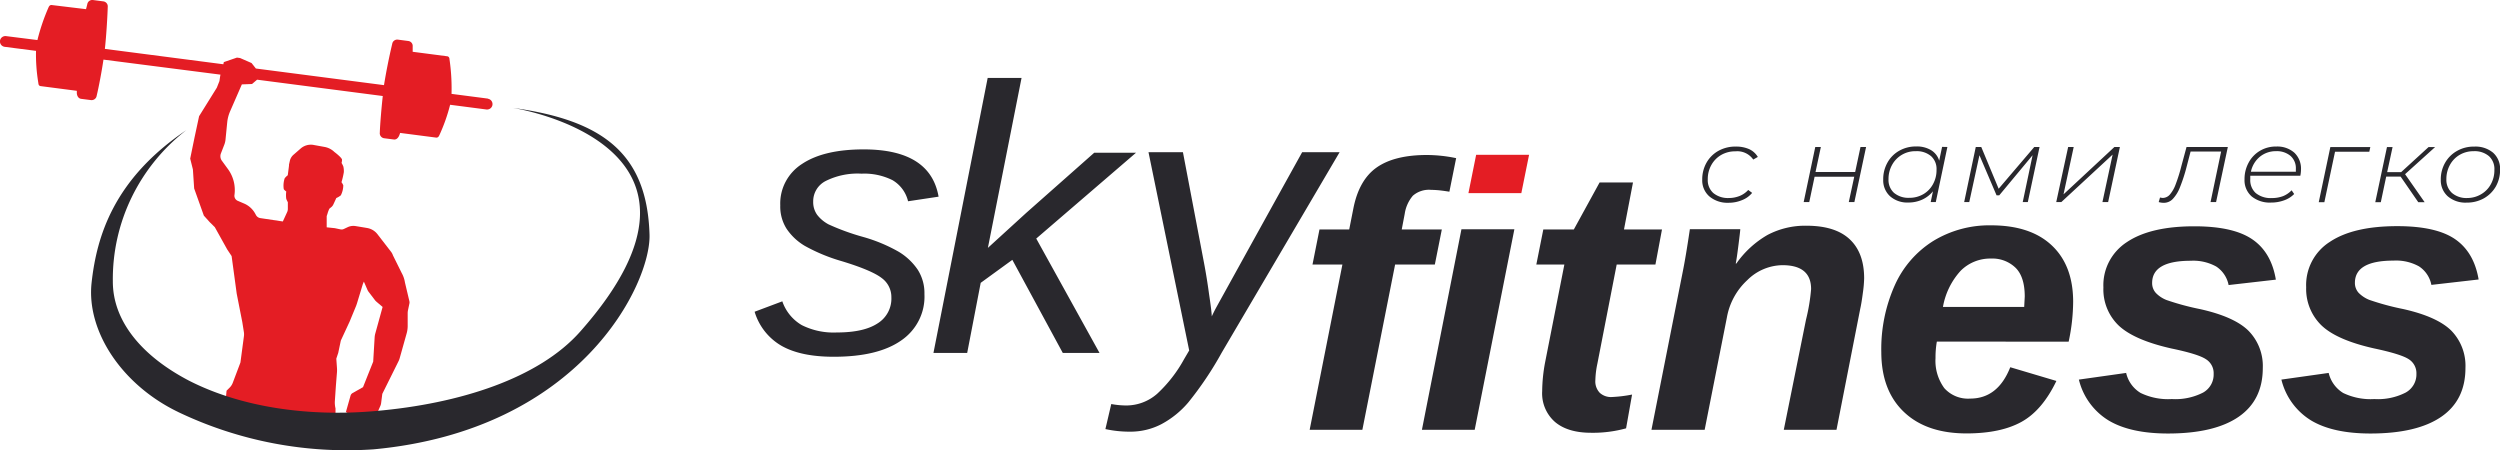 <svg width="111" height="20" fill="none" xmlns="http://www.w3.org/2000/svg"><g clip-path="url(#clip0)"><path d="M41.045 13.06c.02.402-.065.802-.247 1.162-.181.36-.453.67-.79.898-.688.48-1.684.72-2.99.72-.971 0-1.742-.16-2.313-.483a2.608 2.608 0 01-1.2-1.516l1.23-.462c.15.44.454.814.858 1.053a3.146 3.146 0 001.558.33c.798 0 1.4-.134 1.807-.399a1.294 1.294 0 00.619-1.165 1.041 1.041 0 00-.427-.851c-.284-.223-.885-.483-1.807-.76a7.76 7.76 0 01-1.606-.668 2.504 2.504 0 01-.817-.769 1.841 1.841 0 01-.276-1.034 2.064 2.064 0 01.237-1.046c.17-.322.422-.595.732-.793.646-.43 1.557-.644 2.733-.644 1.973 0 3.082.7 3.327 2.099l-1.355.204a1.482 1.482 0 00-.693-.938 2.802 2.802 0 00-1.371-.287c-.55-.032-1.1.08-1.593.325-.17.086-.312.218-.41.38a1.002 1.002 0 00-.145.536.967.967 0 00.174.584c.136.176.308.32.505.425.494.226 1.004.411 1.527.556.56.156 1.097.38 1.6.667.335.203.622.475.84.798.202.324.304.699.293 1.079zm59.423 3.276c0 .954-.358 1.678-1.073 2.17s-1.759.74-3.13.742c-1.121 0-2.004-.195-2.65-.584a2.935 2.935 0 01-1.313-1.81l2.099-.296a1.397 1.397 0 00.644.89c.43.206.908.3 1.386.27.479.03.957-.07 1.383-.286a.927.927 0 00.354-.351.909.909 0 00.118-.48.728.728 0 00-.346-.654c-.226-.152-.74-.31-1.527-.474-1.106-.249-1.888-.59-2.344-1.02a2.224 2.224 0 01-.678-1.69 2.26 2.26 0 01.253-1.145c.184-.354.458-.654.795-.872.7-.467 1.7-.7 2.998-.698 1.147 0 2.002.193 2.565.578.564.385.912.982 1.046 1.79l-2.098.24a1.274 1.274 0 00-.551-.823 2.105 2.105 0 00-1.13-.255c-1.143 0-1.714.329-1.714.987a.643.643 0 00.167.444c.134.138.297.245.477.314.486.167.983.302 1.488.402 1.015.227 1.731.548 2.148.963a2.231 2.231 0 01.633 1.648zm8.998 0c0 .954-.358 1.678-1.075 2.17-.716.492-1.761.74-3.135.742-1.12 0-2.003-.195-2.649-.584a2.938 2.938 0 01-1.313-1.81l2.099-.296a1.426 1.426 0 00.644.89c.43.206.908.3 1.386.27.48.03.958-.07 1.385-.286a.933.933 0 00.359-.35.91.91 0 00.122-.484.735.735 0 00-.348-.654c-.23-.148-.738-.306-1.524-.473-1.11-.248-1.892-.59-2.345-1.025a2.255 2.255 0 01-.678-1.69 2.27 2.27 0 011.051-2.017c.698-.467 1.698-.698 2.995-.698 1.15 0 2.006.193 2.566.578.56.386.908.982 1.045 1.79l-2.098.24a1.272 1.272 0 00-.551-.823 2.097 2.097 0 00-1.129-.255c-1.143 0-1.715.329-1.715.987a.647.647 0 00.167.445c.135.136.297.243.477.313.486.167.984.302 1.489.403 1.013.226 1.729.547 2.148.963a2.237 2.237 0 01.627 1.654zm-62.279-.667l-2.239-4.132-1.405 1.021-.6 3.113h-1.498L43.853 3.46h1.504l-1.495 7.546 1.705-1.556 3.016-2.668h1.856l-4.43 3.81 2.809 5.077h-1.631zm2.997 3.497a5.012 5.012 0 01-1.104-.115l.26-1.112c.212.04.427.061.643.064a2.08 2.08 0 001.4-.524 6.03 6.03 0 001.19-1.532l.227-.387-1.807-8.803h1.529l.937 4.92c.085.445.16.913.226 1.404.075.495.113.818.118.967a6.78 6.78 0 01.225-.445c.098-.175 1.356-2.459 3.788-6.846h1.663l-5.231 8.894a15.15 15.15 0 01-1.493 2.223 4.086 4.086 0 01-1.18.954c-.428.224-.906.34-1.39.338zm11.759-7.422l-1.454 7.338h-2.34l1.454-7.338h-1.328l.31-1.556h1.32l.184-.93c.167-.849.514-1.457 1.04-1.825.528-.368 1.27-.551 2.228-.551.436.003.87.05 1.296.14l-.3 1.49a8.146 8.146 0 00-.361-.052 4.02 4.02 0 00-.452-.03 1.084 1.084 0 00-.81.261 1.604 1.604 0 00-.36.799l-.133.698h1.78l-.31 1.556h-1.764zm1.19 7.34l1.755-8.905h2.35l-1.762 8.905h-2.343z" fill="#29282D"/><path d="M65.198 8.576l.343-1.703h2.35l-.344 1.703h-2.35z" fill="#E41D24"/><path d="M70.646 19.215c-.691 0-1.227-.16-1.606-.482a1.686 1.686 0 01-.567-1.37c.005-.434.05-.866.133-1.292l.852-4.327h-1.245l.31-1.556h1.355L71.023 8.1h1.482l-.4 2.088h1.687l-.291 1.556h-1.72l-.857 4.4a3.985 3.985 0 00-.09.734.732.732 0 00.196.563.732.732 0 00.53.187c.304-.014.606-.05.904-.11l-.266 1.5a5.514 5.514 0 01-1.552.197zm8.554-.131l.987-4.892c.112-.446.188-.9.226-1.358 0-.707-.425-1.06-1.27-1.06a2.25 2.25 0 00-1.565.666 2.953 2.953 0 00-.904 1.655l-.987 4.987h-2.362l1.387-7.004c.088-.431.195-1.065.318-1.901h2.238c0 .05-.027.28-.079.691-.052.412-.092.69-.122.832h.028c.36-.517.832-.95 1.382-1.268a3.579 3.579 0 011.734-.41c.848 0 1.486.2 1.914.6.429.4.643.98.643 1.736a5.325 5.325 0 01-.058.654c-.039.3-.077.531-.115.696l-1.055 5.376H79.2zm6.796-3.918a4.086 4.086 0 00-.059.732c-.03.475.107.946.389 1.334a1.408 1.408 0 001.15.465c.82 0 1.413-.464 1.78-1.392l2.048.609c-.419.873-.937 1.48-1.554 1.819-.617.34-1.428.51-2.433.511-1.188 0-2.115-.317-2.782-.952-.667-.634-1.002-1.518-1.005-2.652a6.933 6.933 0 01.603-2.984 4.468 4.468 0 011.71-1.961 4.777 4.777 0 012.56-.69c1.166 0 2.065.297 2.695.89.631.593.948 1.425.95 2.497a8.649 8.649 0 01-.2 1.779l-5.852-.005zm3.878-1.538l.025-.46c0-.588-.138-1.017-.413-1.284a1.478 1.478 0 00-1.082-.404 1.85 1.85 0 00-1.355.547 3.195 3.195 0 00-.782 1.6h3.607zm-13.981-4.91a.943.943 0 01-.314-.74 1.497 1.497 0 01.19-.754 1.37 1.37 0 01.53-.527c.234-.128.498-.194.766-.189a1.43 1.43 0 01.596.113.878.878 0 01.387.347l-.204.116a.862.862 0 00-.792-.365 1.24 1.24 0 00-.63.16 1.17 1.17 0 00-.437.445 1.271 1.271 0 00-.16.638.765.765 0 00.244.607c.195.157.442.236.693.223.166 0 .33-.031.484-.094.144-.059.272-.15.375-.264l.174.13a1.09 1.09 0 01-.452.323 1.542 1.542 0 01-.603.116 1.24 1.24 0 01-.847-.285zm4.705-2.192h.248l-.237 1.112h1.76l.237-1.112h.248l-.52 2.446h-.248l.242-1.125h-1.76l-.237 1.125h-.248l.515-2.446zm5.866 0l-.515 2.446h-.226l.1-.478a1.331 1.331 0 01-.47.366 1.458 1.458 0 01-.622.132 1.157 1.157 0 01-.81-.276.956.956 0 01-.306-.743c-.005-.263.06-.522.188-.753.121-.22.303-.403.524-.527.228-.128.487-.194.75-.19.233-.01.463.048.664.165a.82.82 0 01.359.465l.129-.612.235.005zM85.39 8.625c.183-.106.333-.26.433-.445a1.28 1.28 0 00.159-.64.764.764 0 00-.24-.605.977.977 0 00-.677-.222 1.17 1.17 0 00-1.055.605 1.28 1.28 0 00-.16.635.772.772 0 00.241.607.99.99 0 00.678.223 1.21 1.21 0 00.62-.158zm5.166-2.099l-.521 2.446h-.226l.438-2.08-1.48 1.78h-.12l-.76-1.78-.452 2.08h-.226l.515-2.446h.244l.772 1.854 1.582-1.854h.234zm1.27 0h.246l-.452 2.103 2.26-2.103h.243l-.522 2.446h-.253l.452-2.108-2.277 2.108h-.226l.529-2.446zm7.09 0l-.522 2.446h-.246l.47-2.244h-1.356l-.174.667c-.079.315-.18.624-.3.925a1.58 1.58 0 01-.318.516.547.547 0 01-.398.169.806.806 0 01-.226-.033l.059-.203c.04.01.08.016.12.02a.426.426 0 00.316-.15c.114-.137.202-.292.26-.459.101-.267.186-.54.255-.818l.226-.836h1.834zm.996 1.276v.156a.773.773 0 00.242.613c.202.16.457.239.716.223a1.41 1.41 0 00.501-.087c.143-.059.272-.147.377-.258l.113.165a1.156 1.156 0 01-.445.28 1.663 1.663 0 01-.578.1 1.273 1.273 0 01-.865-.274.953.953 0 01-.316-.756 1.52 1.52 0 01.183-.744c.117-.22.295-.404.512-.53a1.37 1.37 0 01.719-.184 1.14 1.14 0 01.797.273.974.974 0 01.296.752 1.454 1.454 0 01-.029.271h-2.223zm.429-.845a1.167 1.167 0 00-.4.667h1.995v-.122a.728.728 0 00-.237-.58.938.938 0 00-.635-.21 1.12 1.12 0 00-.723.245zm4.856-.22h-1.522l-.474 2.24h-.249l.515-2.447h1.775l-.045.207zm1.588.996l.868 1.243h-.283l-.783-1.136h-.64l-.239 1.136h-.246l.519-2.446h.249l-.24 1.112h.621l1.216-1.112h.291l-1.333 1.203zm1.898.985a.948.948 0 01-.312-.74 1.48 1.48 0 01.192-.752c.125-.22.309-.403.533-.527.232-.13.496-.196.763-.19.304-.017.602.081.836.273a.957.957 0 01.309.744c.004.264-.061.523-.189.754-.125.219-.308.4-.529.525a1.536 1.536 0 01-.763.191 1.203 1.203 0 01-.84-.278zm1.477-.093c.183-.106.333-.26.433-.445a1.27 1.27 0 00.158-.64.767.767 0 00-.239-.605.977.977 0 00-.678-.222 1.213 1.213 0 00-.621.16 1.15 1.15 0 00-.433.444 1.288 1.288 0 00-.161.636.786.786 0 00.251.616.985.985 0 00.678.223c.215 0 .427-.058.612-.167z" fill="#29282D"/><path d="M21.665 4.378l-1.617-.21a8.957 8.957 0 00-.092-1.545c0-.06-.037-.117-.098-.124l-1.535-.2v-.236a.22.22 0 00-.045-.158.226.226 0 00-.143-.084l-.474-.062a.228.228 0 00-.161.045.222.222 0 00-.085.141 26.519 26.519 0 00-.366 1.835l-5.688-.738-.192-.243-.508-.222-.14-.02-.583.2-.022.096-5.26-.683c.06-.525.114-1.399.128-1.866a.22.22 0 00-.046-.158.227.227 0 00-.144-.084L4.122 0a.228.228 0 00-.16.044.222.222 0 00-.086.14 6.4 6.4 0 01-.057.223L2.283.222c-.06 0-.097.04-.124.096-.207.472-.374.96-.497 1.46L.275 1.604a.245.245 0 00-.244.116.235.235 0 00-.025.183.239.239 0 00.115.147.244.244 0 00.091.03l1.387.178c-.01.483.026.966.106 1.443 0 .057.034.115.097.122l1.609.209v.113c.013.118.067.223.187.243l.431.055a.23.23 0 00.232-.104.22.22 0 00.03-.082c.095-.392.226-1.09.303-1.61l5.195.667-.013.062-.032.222-.117.296-.787 1.265-.207.967-.188.917.12.48.056.845.43 1.205.262.291.225.222.55.988.196.295.226 1.668.25 1.272.07.444a.67.67 0 010 .178l-.128.963-.027.202-.341.903a.609.609 0 01-.136.21l-.138.137-.043.445 4.88 1.01v-.668a1.093 1.093 0 01-.028-.342l.045-.667.048-.599c.004-.06.004-.121 0-.182l-.03-.418.086-.258.115-.547.389-.838.289-.7.034-.096.264-.87.047-.113.152.35c.02.048.047.093.081.133l.271.356a.8.8 0 00.066.064l.262.222-.326 1.183a.874.874 0 00-.029.187l-.063 1.058-.452 1.134-.465.263a.192.192 0 00-.09.118l-.204.72.246.165 1.078.033.203-.463a.47.47 0 00.038-.146l.05-.392.718-1.445a.765.765 0 00.05-.125l.312-1.111c.034-.12.05-.245.047-.37v-.528a.68.68 0 01.014-.136l.059-.28a.238.238 0 000-.131l-.195-.823a1.233 1.233 0 00-.142-.414l-.389-.785a.55.55 0 00-.088-.164l-.614-.794a.736.736 0 00-.452-.26l-.14-.024-.366-.06a.594.594 0 00-.354.05l-.17.08a.23.23 0 01-.137.018l-.26-.055-.362-.038v-.487c0-.02.039-.118.041-.138a1.38 1.38 0 01.077-.2c.079-.071.117-.082.167-.169.018-.033.142-.307.142-.307.073-.03.14-.07.201-.12.07-.138.107-.29.109-.444a.637.637 0 00-.08-.138 3.59 3.59 0 00.104-.445.914.914 0 00-.02-.247 1.139 1.139 0 00-.081-.164.483.483 0 00.02-.154c-.038-.11-.339-.333-.339-.333a.839.839 0 00-.435-.223l-.484-.088a.688.688 0 00-.574.155l-.31.27a.515.515 0 00-.168.255l-.043.191a.3.3 0 000 .045l-.055.43a.733.733 0 00-.137.134c-.05.15-.065.31-.043.467 0 .04.113.12.113.12a1.177 1.177 0 000 .327c.02.05.043.1.07.147v.287a.333.333 0 01-.034.16l-.188.409-.998-.149a.264.264 0 01-.19-.127l-.045-.082a1.013 1.013 0 00-.483-.436l-.276-.118a.247.247 0 01-.158-.249 1.58 1.58 0 00-.282-1.158l-.274-.376a.341.341 0 01-.043-.327l.152-.393a.835.835 0 00.052-.223l.076-.767c.017-.167.06-.33.127-.484l.522-1.197.452-.017.225-.192 5.58.725c-.057.523-.118 1.23-.132 1.632a.22.22 0 00.046.159.227.227 0 00.144.084l.43.055c.119.016.2-.073.245-.184.014-.032.025-.072.039-.107l1.61.209c.061 0 .098-.04.125-.096.203-.439.365-.895.483-1.363l1.617.21a.247.247 0 00.175-.052.24.24 0 00-.112-.425v-.006z" fill="#E41D24"/><path d="M7.905 18.29c-2.484-1.198-4.065-3.57-3.84-5.72.226-2.08.988-4.621 4.204-6.789a8.439 8.439 0 00-2.423 2.98 8.304 8.304 0 00-.836 3.728c-.005 1.741 1.249 3.297 3.377 4.41 2.229 1.14 5.165 1.622 8.262 1.353 3.76-.324 7.275-1.454 9.111-3.528 7.398-8.352-3.001-9.935-3.001-9.935 4.023.545 5.976 2.044 6.08 5.635.061 2.15-3.031 8.671-12.256 9.527a17.36 17.36 0 01-8.678-1.66z" fill="#29282D"/></g><defs><clipPath id="clip0"><path fill="#fff" d="M0 0h111v20H0z"/></clipPath></defs></svg>